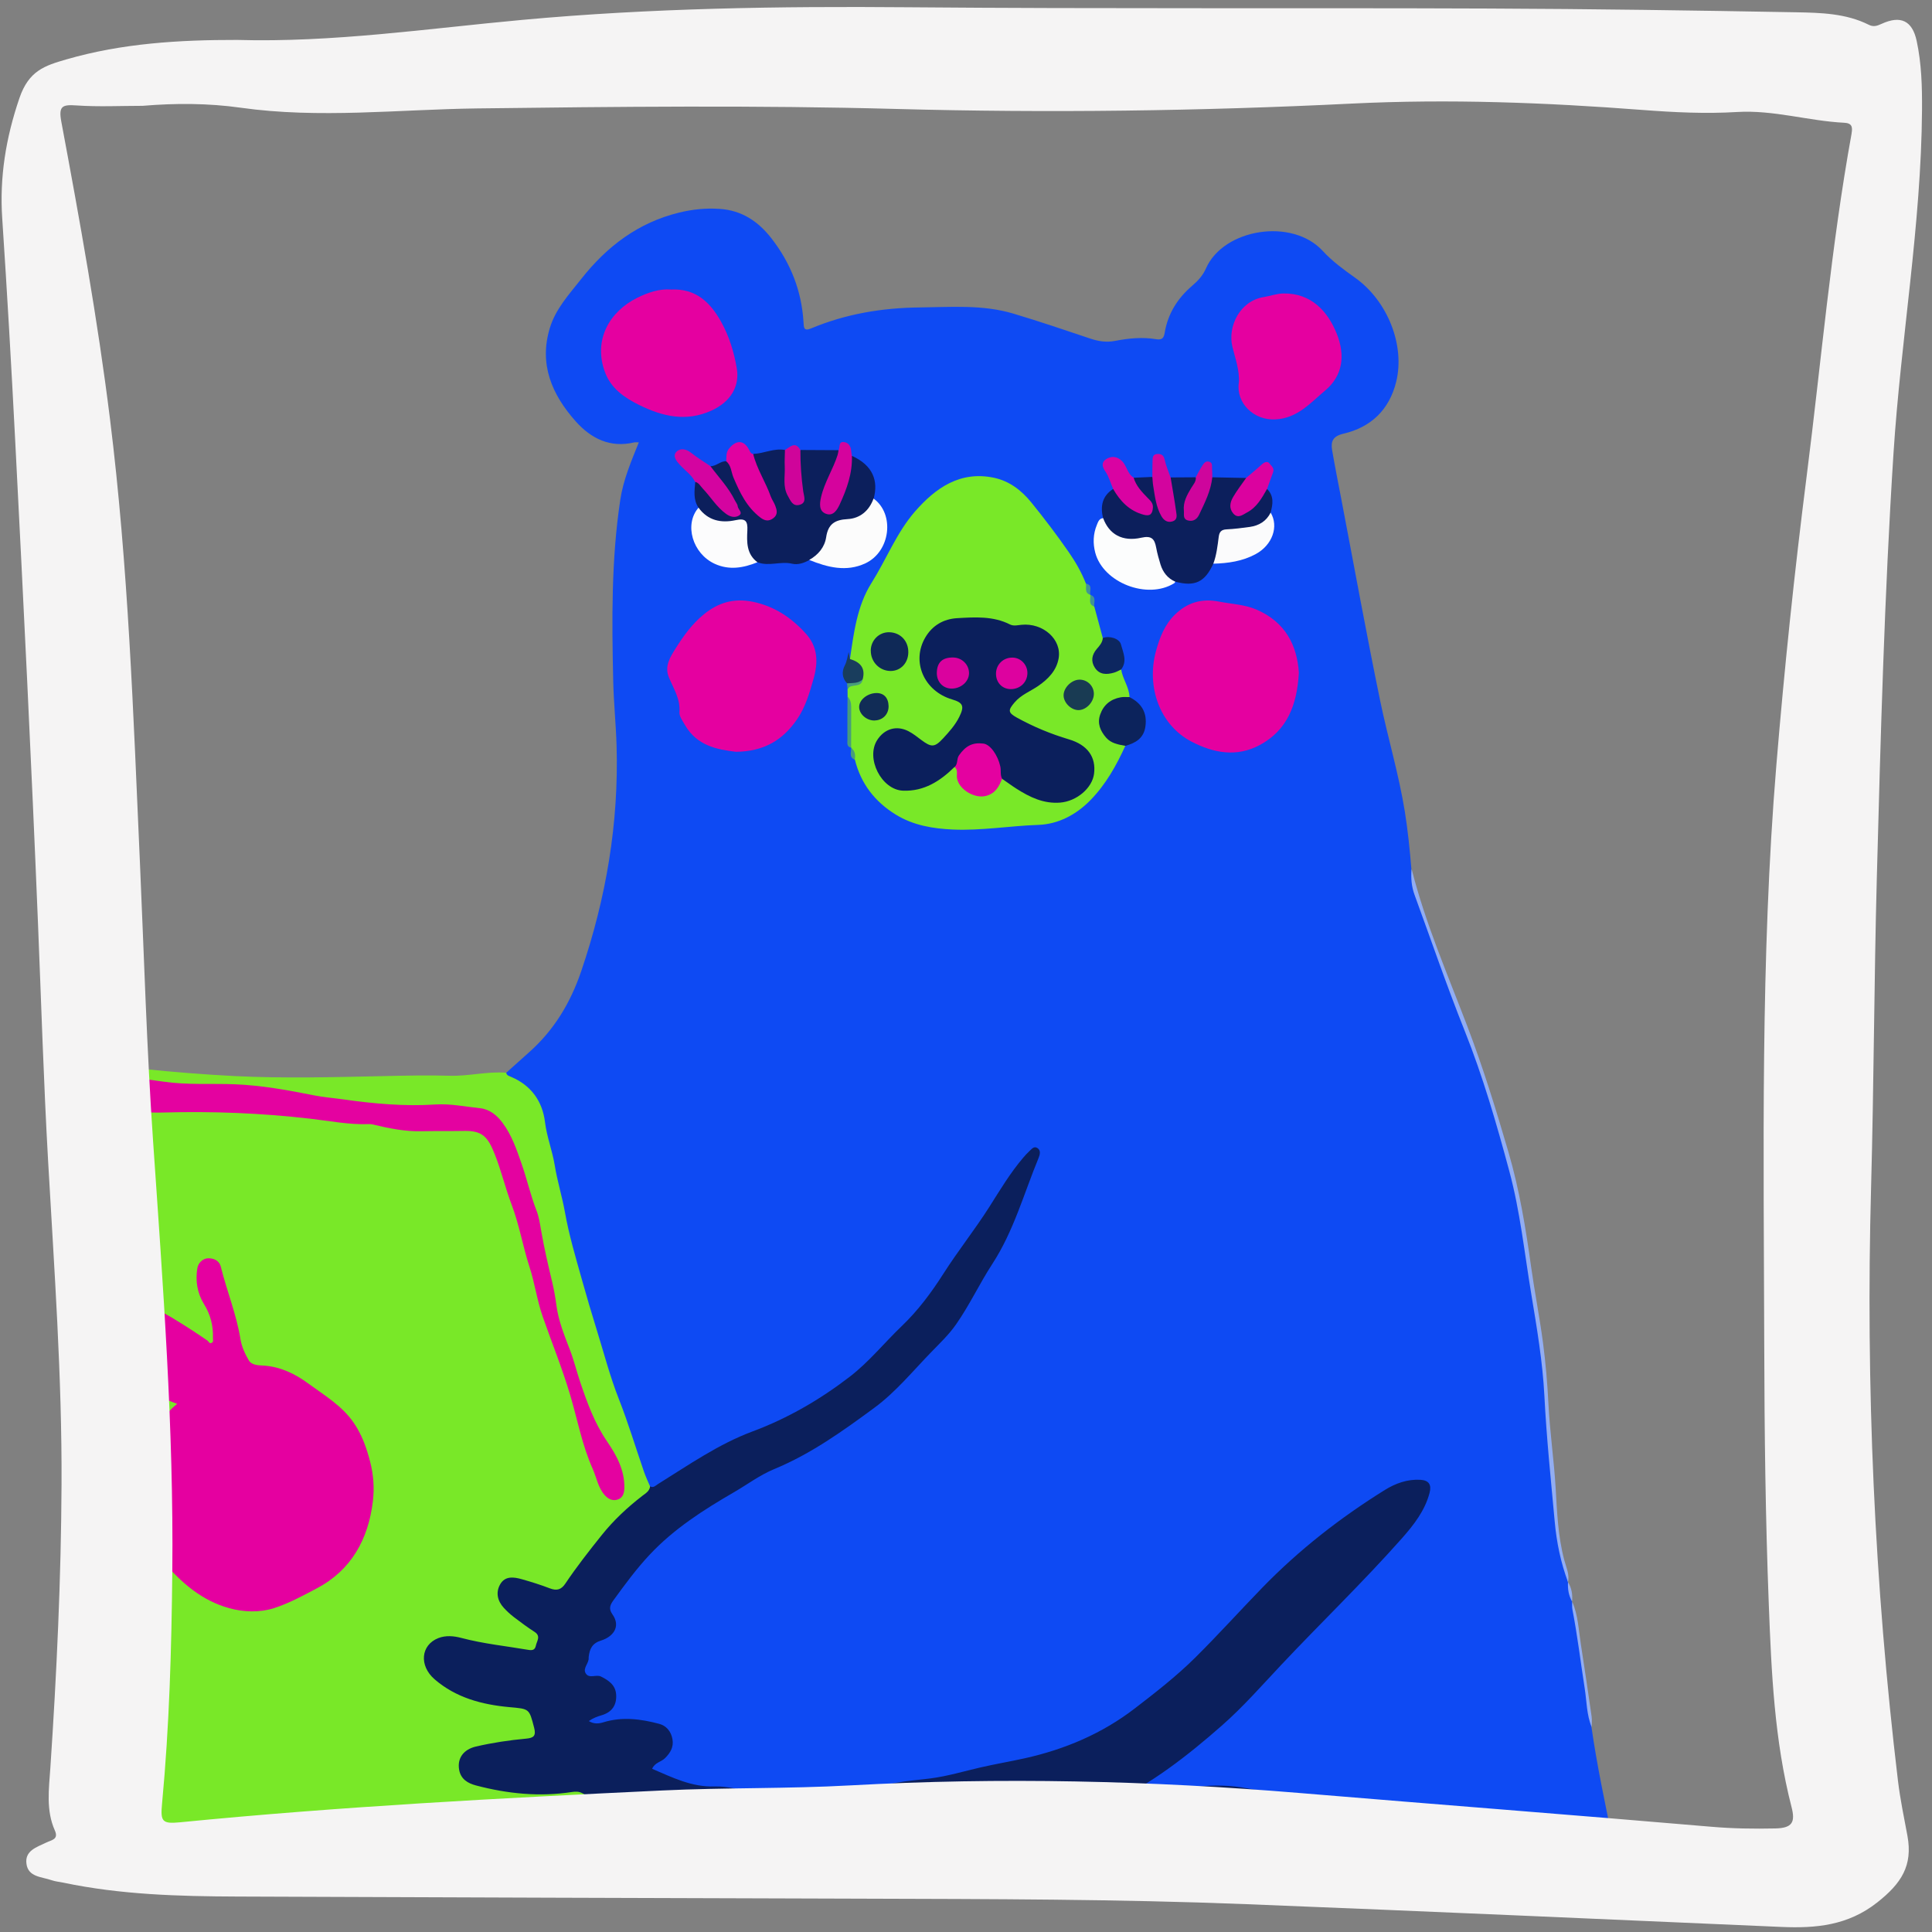 <svg viewBox="0 0 168 168" xmlns="http://www.w3.org/2000/svg">
<rect x="0" y="0" width="168" height="168" fill="#808080" stroke="none"/>
<g clip-path="url(#clip0_1218_2100)">
<path d="M44.024 93.28C44.676 92.692 45.329 92.105 45.986 91.522C48.161 89.597 49.586 87.242 50.53 84.484C52.704 78.108 53.815 71.588 53.616 64.847C53.56 62.973 53.366 61.103 53.324 59.239C53.204 53.968 53.149 48.684 53.94 43.447C54.199 41.73 54.879 40.129 55.55 38.468C55.374 38.468 55.258 38.445 55.157 38.468C53.061 38.968 51.4 38.139 50.062 36.64C47.994 34.322 46.851 31.675 47.814 28.515C48.318 26.854 49.498 25.582 50.553 24.244C52.778 21.422 55.504 19.354 59.048 18.488C60.214 18.202 61.394 18.081 62.592 18.165C64.513 18.294 65.947 19.261 67.094 20.742C68.76 22.889 69.709 25.304 69.871 28.02C69.898 28.474 69.889 28.825 70.523 28.561C73.549 27.294 76.714 26.766 79.981 26.734C82.701 26.706 85.445 26.475 88.101 27.266C90.355 27.937 92.585 28.696 94.815 29.445C95.532 29.686 96.222 29.788 96.98 29.64C98.151 29.413 99.345 29.297 100.534 29.496C100.997 29.57 101.196 29.441 101.274 28.959C101.543 27.294 102.389 25.943 103.662 24.855C104.166 24.425 104.597 23.958 104.865 23.342C106.396 19.877 112.361 18.919 115.026 21.825C115.859 22.731 116.835 23.439 117.83 24.147C120.675 26.169 122.188 30.042 121.407 33.202C120.805 35.636 119.218 37.154 116.817 37.714C115.905 37.927 115.706 38.385 115.836 39.144C116.081 40.569 116.363 41.984 116.636 43.405C117.756 49.254 118.815 55.116 120.018 60.951C120.685 64.171 121.638 67.327 122.161 70.58C122.424 72.236 122.591 73.897 122.73 75.567C122.841 77.913 123.988 79.945 124.724 82.096C125.566 84.553 126.418 87.015 127.426 89.402C128.902 92.9 129.883 96.546 130.975 100.16C131.66 102.418 132.044 104.759 132.465 107.087C132.937 109.692 133.164 112.329 133.733 114.92C134.094 116.563 134.205 118.261 134.325 119.95C134.506 122.541 134.631 125.137 134.954 127.719C135.121 129.033 135.135 130.37 135.209 131.693C135.325 133.692 135.922 135.617 136.338 137.57C136.505 138.125 136.537 138.708 136.694 139.263C137.43 142.872 137.809 146.537 138.388 150.169C138.86 153.482 139.563 156.753 140.229 160.034C141.122 164.406 141.826 168.821 141.613 173.29C141.469 176.261 141.34 179.218 141.451 182.188C141.506 183.701 141.409 183.673 142.807 183.104C146.106 181.758 149.386 181.628 152.519 183.539C154.467 184.728 155.559 186.556 155.966 188.782C156.225 190.202 156.521 191.623 156.614 193.066C156.526 193.455 156.16 193.543 155.892 193.737C155.198 194.237 155.077 194.538 155.415 195.306C155.656 195.847 155.508 196.106 154.952 196.208C154.564 196.277 154.166 196.319 153.786 196.439C152.852 196.736 152.681 197.499 153.398 198.184C153.625 198.401 153.907 198.545 154.134 198.758C154.254 198.869 154.439 198.98 154.374 199.165C154.291 199.405 154.055 199.373 153.865 199.336C152.787 199.105 151.681 199.003 150.64 198.623C150.187 198.457 149.71 198.383 149.257 198.212C148.762 198.026 148.368 198.193 148.063 198.596C147.757 198.994 147.831 199.405 148.077 199.785C148.479 200.409 149.076 200.863 149.585 201.395C149.77 201.589 150.108 201.784 149.946 202.084C149.789 202.381 149.414 202.256 149.164 202.177C147.785 201.733 146.365 201.848 144.953 201.839C144.727 201.839 144.5 201.83 144.278 201.895C143.986 201.978 143.76 202.14 143.69 202.45C143.626 202.741 143.815 202.922 144.014 203.093C144.685 203.667 145.49 204.042 146.198 204.555C146.485 204.763 146.869 204.879 147.017 205.259C145.8 205.522 144.625 205.962 143.366 206.027C139.924 206.198 137.138 204.842 134.806 202.404C134.034 201.599 134.029 201.599 133.242 202.385C130.813 204.814 128.366 207.197 125.238 208.775C121.809 210.506 118.112 211.195 114.397 211.824C110.496 212.481 106.558 212.662 102.612 212.671C99.965 212.676 97.374 213.286 94.736 213.407C90.627 213.592 86.533 214.031 82.415 214.045C78.153 214.064 73.942 214.73 69.704 215.063C64.476 215.475 59.228 215.332 54.019 214.383C51.33 213.893 48.748 213.05 46.111 212.407C43.469 211.764 41.604 210.112 40.544 207.581C39.059 204.032 38.495 200.294 38.268 196.486C39.573 196.486 40.087 196.092 40.637 194.704C41.049 193.668 41.169 192.562 41.391 191.484C41.988 188.541 42.529 185.594 44.056 182.933C45.056 181.193 46.356 179.791 48.045 178.713C48.901 178.167 49.812 178.102 50.747 178.301C51.955 178.561 53.102 179.07 54.032 179.852C55.129 180.777 56.096 181.855 57.04 182.965C58.849 185.099 60.667 187.292 63.638 187.916C65.345 188.277 66.997 188.092 68.663 187.606C70.449 187.084 71.957 186.107 73.406 184.997C75.692 183.248 77.649 181.179 79.523 178.995C80.661 177.663 81.864 176.372 83.011 175.044C84.603 173.193 86.324 171.467 87.916 169.617C92.09 164.758 97.031 161.033 103.389 159.479C105.013 159.081 106.669 158.951 108.326 158.771C109.862 158.604 111.417 158.442 112.902 157.961C113.666 157.711 113.73 157.285 113.138 156.73C112.814 156.429 112.435 156.249 111.995 156.217C111.514 156.18 111.042 156.032 110.57 155.99C108.599 155.809 106.642 155.277 104.657 155.55C102.385 155.865 100.159 156.392 98.04 157.332C96.379 158.063 94.644 158.613 93.047 159.497C92.872 159.594 92.677 159.641 92.474 159.604C92.141 159.257 91.78 158.937 91.363 158.683C91.585 157.993 92.266 158.026 92.761 157.91C95.888 157.174 98.609 155.601 101.191 153.783C104.421 151.506 107.428 148.948 110.015 145.954C112.712 142.835 115.849 140.147 118.561 137.056C119.944 135.478 121.481 134.044 122.739 132.35C123.313 131.578 123.697 130.745 124.025 129.875C124.257 129.26 124.044 128.991 123.345 128.954C122.286 128.899 121.328 129.278 120.458 129.819C116.761 132.119 113.328 134.743 110.292 137.889C108.224 140.031 106.221 142.243 104.069 144.297C100.826 147.393 97.411 150.336 93.121 151.946C91.248 152.649 89.304 153.181 87.31 153.51C86.172 153.7 85.043 153.996 83.918 154.273C82.132 154.713 80.323 154.99 78.496 155.222C77.357 155.365 76.182 155.407 75.067 155.749C74.706 155.86 74.34 155.856 73.97 155.86C71.62 155.893 69.264 155.735 66.923 156.17C65.785 156.383 64.688 155.888 63.569 155.745C62.814 155.648 62.065 155.49 61.301 155.518C59.663 155.578 58.322 154.699 56.887 154.116C56.438 153.936 56.512 153.612 56.809 153.311C57.031 153.084 57.331 152.973 57.572 152.774C58.035 152.385 58.303 151.904 58.197 151.28C58.09 150.66 57.702 150.262 57.105 150.1C55.61 149.688 54.106 149.521 52.575 149.947C52.094 150.081 51.39 150.294 51.201 149.748C51.002 149.16 51.756 149.105 52.168 148.929C53.065 148.55 53.412 148.105 53.324 147.37C53.241 146.671 52.533 146.056 51.719 145.977C50.645 145.875 50.474 145.625 50.803 144.631C50.895 144.358 50.941 144.085 50.988 143.802C51.094 143.164 51.46 142.752 52.052 142.474C53.352 141.873 53.468 141.567 52.917 140.263C52.751 139.869 52.802 139.545 53.033 139.226C54.597 137.038 56.226 134.928 58.331 133.179C60.686 131.221 63.365 129.801 65.952 128.228C67.594 127.228 69.436 126.571 71.055 125.512C73.401 123.975 75.812 122.541 77.778 120.487C79.25 118.951 80.772 117.461 82.234 115.915C83.474 114.601 84.196 112.94 85.108 111.408C86.167 109.632 87.245 107.869 88.055 105.949C88.781 104.223 89.267 102.409 90.04 100.702C90.109 100.544 90.114 100.373 89.98 100.169C89.378 100.415 88.99 100.9 88.647 101.4C86.944 103.876 85.26 106.37 83.664 108.905C81.096 112.982 77.875 116.48 74.313 119.645C72.156 121.56 69.662 123.129 66.923 124.119C64.929 124.841 63.092 125.822 61.288 126.886C60.094 127.594 58.826 128.181 57.702 129.01C57.281 129.32 56.855 129.542 56.313 129.412C55.61 127.982 55.277 126.419 54.717 124.943C53.792 122.504 52.88 120.056 52.158 117.549C51.626 115.702 51.053 113.861 50.594 111.991C50.289 110.751 49.789 109.576 49.493 108.332C49.165 106.953 48.919 105.56 48.605 104.181C48.216 102.474 47.925 100.739 47.393 99.068C47.166 98.36 47.194 97.62 46.976 96.903C46.564 95.566 45.778 94.617 44.547 93.988C44.274 93.849 43.848 93.775 44.015 93.28H44.024Z" fill="#0E4AF3"/>
<path d="M91.337 158.605C91.873 158.716 92.28 159.012 92.563 159.479C92.553 159.748 92.359 159.868 92.165 159.988C90.61 160.932 89.19 162.057 87.751 163.158C87.436 163.398 87.135 163.676 86.682 163.56C85.881 162.991 85.067 162.94 84.211 163.44C83.966 163.584 83.688 163.699 83.406 163.695C81.56 163.648 79.741 164.028 77.909 164.051C72.176 164.125 66.448 164.06 60.715 164.097C59.706 164.102 58.776 163.639 57.772 163.741C55.218 163.995 52.641 163.94 50.1 164.375C49.79 164.426 49.48 164.416 49.166 164.416C47.435 164.416 45.691 164.278 43.979 164.453C42.1 164.648 40.212 164.777 38.339 164.972C36.576 165.157 34.803 165.356 33.027 165.49C30.639 165.675 28.224 165.587 25.864 166.078C25.147 166.101 24.411 165.994 23.75 166.346C24.504 166.762 25.346 166.624 26.183 166.605C28.608 166.984 31.065 166.873 33.499 167.179C35.331 167.405 37.219 167.489 39.06 167.045C39.116 167.031 39.171 167.008 39.227 167.008C42.133 166.92 45.043 166.832 47.949 167.049C48.287 167.207 48.24 167.512 48.199 167.785C48.018 169.02 47.907 170.26 47.75 171.5C47.653 172.282 47.232 172.648 46.501 172.768C45.645 172.907 44.923 172.653 44.576 172.023C44.141 171.227 43.873 170.344 43.322 169.613C43.03 169.224 42.831 168.497 42.262 168.678C41.633 168.877 41.938 169.603 41.911 170.112C41.869 170.765 42.452 171.403 41.962 172.074C41.54 172.296 41.064 172.315 40.647 172.176C39.94 171.94 39.213 171.926 38.496 171.824C37.964 171.602 37.404 171.524 36.83 171.551C35.65 171.658 34.54 171.246 33.406 171.033C32.99 170.954 32.569 170.89 32.152 170.806C31.194 170.547 30.19 170.783 29.223 170.543C28.46 170.353 27.687 170.2 26.975 169.858C26.012 169.395 25.101 168.891 24.3 168.132C23.398 167.276 22.088 167.22 20.969 166.772C20.529 166.596 20.057 166.489 19.664 166.202C17.97 165.601 16.18 165.254 14.556 164.477C12.853 163.662 11.011 163.237 9.309 162.441C7.777 161.723 6.31 159.604 7.185 157.841C7.416 157.374 7.175 157.147 6.694 156.999C5.588 156.671 5.042 155.921 5.181 154.797C5.26 154.158 5.033 153.853 4.552 153.501C3.298 152.594 2.664 151.294 2.461 149.781C2.123 147.241 1.045 144.951 0.036 142.637C-0.598 142.221 -0.677 141.489 -0.894 140.869C-1.241 139.865 -1.944 138.968 -1.843 137.825C-1.542 137.399 -1.084 137.519 -0.677 137.51C0.226 137.492 1.142 137.566 2.016 137.284C2.576 137.103 3.256 136.927 3.312 136.233C3.367 135.521 2.706 135.266 2.16 135.039C1.267 134.669 0.3 134.591 -0.64 134.401C-1.565 134.216 -2.56 134.276 -3.388 133.711C-3.582 133.249 -3.744 132.777 -3.985 132.333C-4.133 132.055 -4.235 131.768 -4.082 131.458C-3.319 130.838 -2.347 130.81 -1.459 130.565C-0.256 130.232 0.952 129.931 2.123 129.492C2.715 129.269 3.266 128.983 3.645 128.451C4.08 127.835 3.95 127.238 3.298 126.877C2.724 126.563 2.114 126.544 1.48 126.655C-0.436 126.988 -2.236 127.655 -3.985 128.492C-4.434 128.705 -4.933 129.131 -5.447 128.566C-5.577 128.316 -5.586 128.053 -5.54 127.78C-5.299 127.049 -4.614 126.729 -4.087 126.285C-3.092 125.448 -2.055 124.656 -1.014 123.874C-0.811 123.722 -0.607 123.564 -0.422 123.393C0.341 122.681 0.577 121.959 0.258 121.297C-0.047 120.659 -0.963 120.238 -1.856 120.339C-2.81 120.45 -3.647 120.844 -4.387 121.45C-5.045 121.987 -5.651 122.583 -6.22 123.217C-6.446 123.472 -6.655 123.87 -7.122 123.611C-7.515 122.954 -7.784 122.255 -7.858 121.487C-7.645 120.95 -8.015 120.492 -8.163 120.057C-8.94 117.762 -9.718 115.472 -10.324 113.126C-10.768 111.405 -11.143 109.665 -11.444 107.916C-11.726 106.269 -12.203 104.677 -12.6 103.062C-12.994 101.447 -13.461 99.856 -13.868 98.245C-14.09 97.371 -14.433 96.538 -14.572 95.636C-14.729 94.613 -14.655 93.6 -14.562 92.586C-14.433 91.115 -13.355 90.171 -11.962 90.597C-11.06 90.874 -10.31 90.657 -9.528 90.486C-7.02 89.935 -4.573 90.449 -2.106 90.745C0.138 91.013 2.303 91.68 4.543 91.99C9.813 92.721 15.106 93.304 20.413 93.572C24.744 93.789 29.094 93.665 33.434 93.572C35.331 93.53 37.223 93.489 39.12 93.544C40.749 93.591 42.373 93.151 44.02 93.281C44.057 93.516 44.243 93.553 44.432 93.637C46.177 94.368 47.167 95.756 47.389 97.561C47.546 98.856 48.028 100.05 48.236 101.322C48.458 102.696 48.879 104.034 49.124 105.403C49.48 107.411 50.063 109.359 50.614 111.317C51.017 112.756 51.438 114.19 51.882 115.615C52.507 117.623 53.029 119.659 53.802 121.626C54.626 123.712 55.269 125.869 56.005 127.992C56.153 128.418 56.347 128.83 56.523 129.246C56.652 129.695 56.352 129.954 56.065 130.172C53.409 132.203 51.465 134.854 49.559 137.547C48.874 138.514 48.546 138.611 47.389 138.232C46.686 138.001 45.987 137.769 45.274 137.58C44.747 137.441 44.15 137.33 43.798 137.88C43.424 138.468 43.562 139.097 43.997 139.616C44.622 140.36 45.427 140.902 46.214 141.462C46.491 141.661 46.788 141.837 46.903 142.188C47.172 142.998 46.589 143.747 45.723 143.655C43.919 143.456 42.123 143.169 40.356 142.757C39.879 142.646 39.412 142.577 38.926 142.591C38.181 142.609 37.58 142.91 37.279 143.595C36.96 144.312 37.136 145.001 37.672 145.557C38.561 146.473 39.648 147.093 40.846 147.486C42.197 147.93 43.576 148.282 45.015 148.231C45.783 148.203 46.265 148.509 46.413 149.286C46.445 149.453 46.51 149.61 46.556 149.776C46.922 151.081 46.741 151.303 45.399 151.461C44.104 151.609 42.808 151.78 41.54 152.113C40.615 152.358 40.212 152.798 40.203 153.534C40.194 154.297 40.546 154.746 41.457 155.024C44.02 155.806 46.658 155.856 49.3 155.648C50.013 155.593 50.637 155.667 51.267 156C53.492 157.184 55.704 158.406 58.022 159.415C58.896 159.794 59.817 159.928 60.729 160.123C65.721 161.191 70.788 160.937 75.817 160.78C79.482 160.664 83.17 160.298 86.751 159.304C87.977 158.961 89.245 158.776 90.499 158.522C90.777 158.466 91.064 158.448 91.327 158.61L91.337 158.605Z" fill="#79E828"/>
<path d="M36.427 194.822C35.548 194.785 34.808 194.392 34.137 193.883C31.93 192.199 30.477 189.964 29.403 187.433C28.256 184.726 27.525 181.894 27.094 179.007C26.687 176.24 26.46 173.441 26.909 170.646C26.96 170.317 26.974 169.984 27.006 169.651C28.464 170.174 29.949 170.549 31.518 170.442C31.707 170.429 31.916 170.415 32.078 170.563C31.925 170.831 31.652 170.84 31.407 170.836C30.782 170.826 30.648 171.183 30.662 171.71C30.699 173.047 30.93 174.362 31.143 175.671C31.698 179.104 32.892 182.352 34.188 185.564C34.914 187.363 35.696 189.145 36.654 190.852C36.695 188.594 36.473 186.346 37.001 184.134C37.334 182.746 37.801 181.399 38.505 180.173C39.088 179.155 39.018 178.438 38.25 177.531C36.968 176.023 36.381 174.186 36.325 172.201C36.316 171.798 36.348 171.377 36.913 171.349C37.454 171.257 37.982 171.224 38.431 171.632C39.388 172.418 39.916 173.552 40.707 174.473C40.888 174.685 41.008 174.954 41.211 175.153C41.397 175.342 41.535 175.68 41.896 175.44C42.192 175.241 42.452 175.005 42.294 174.598C42.081 174.038 42.16 173.418 41.882 172.867C41.739 172.585 41.757 172.256 41.97 171.979C41.961 171.072 41.586 170.206 41.633 169.29C41.656 168.841 41.702 168.416 42.192 168.258C42.641 168.12 42.822 168.494 43.058 168.777C43.812 169.679 44.316 170.72 44.714 171.812C45.052 172.737 45.834 172.534 46.5 172.525C47.157 172.515 47.509 172.219 47.55 171.423C47.624 170.017 47.898 168.619 48.083 167.217C48.642 166.796 49.253 166.935 49.864 167.046C50.285 167.245 50.317 167.652 50.415 168.036C50.674 169.031 50.748 170.049 50.859 171.062C50.924 171.613 51.169 171.937 51.742 172.029C52.288 172.117 52.668 171.965 52.95 171.479C53.58 170.396 54.343 169.411 55.176 168.476C55.518 168.092 55.884 167.74 56.3 167.439C56.781 167.092 57.3 166.875 57.883 167.185C58.47 167.49 58.729 168.009 58.739 168.652C58.748 169.864 58.424 171.007 57.943 172.108C57.818 172.395 57.674 172.673 57.531 172.946C57.425 173.145 57.304 173.334 57.193 173.529C56.888 174.061 57.295 174.889 57.906 175C58.109 175.037 58.239 174.945 58.322 174.792C58.66 174.158 59.261 173.746 59.678 173.177C60.506 172.446 61.399 171.803 62.338 171.215C62.922 170.85 63.555 170.489 64.226 170.951C64.906 171.419 64.717 172.15 64.657 172.821C64.643 172.987 64.569 173.149 64.508 173.307C63.865 174.995 63 176.545 61.621 177.758C61.256 178.082 61.242 178.359 61.51 178.78C62.126 179.757 62.922 180.562 63.768 181.311C64.333 181.811 64.994 181.922 65.813 181.788C67.475 181.515 68.696 180.515 69.978 179.59C72.083 178.072 73.823 176.161 75.586 174.278C77.941 172.071 80.153 169.721 82.434 167.439C82.915 166.958 83.373 166.454 83.891 166.014C84.229 165.778 84.594 165.894 84.955 165.926C86.246 166.033 86.852 165.459 86.815 164.164C86.806 163.909 86.751 163.655 86.987 163.46C88.8 162.068 90.587 160.638 92.562 159.472C94.848 158.218 97.277 157.269 99.72 156.423C102.543 155.446 105.472 154.923 108.521 155.52C109.617 155.738 110.76 155.798 111.88 155.946C112.19 155.988 112.491 156.029 112.778 156.173C113.361 156.464 113.93 156.853 113.823 157.542C113.722 158.204 113 158.213 112.472 158.329C109.83 158.912 107.119 159.014 104.454 159.43C103.001 159.657 101.59 160.231 100.206 160.767C98.277 161.512 96.426 162.424 94.723 163.65C92.373 165.339 90.258 167.282 88.379 169.452C86.866 171.201 85.233 172.839 83.743 174.611C81.61 177.147 79.361 179.595 77.103 182.024C75.22 184.046 73.096 185.818 70.626 187.086C68.613 188.118 66.429 188.636 64.171 188.27C62.51 188.002 60.978 187.317 59.696 186.119C57.758 184.31 56.217 182.135 54.255 180.349C53.182 179.377 51.918 178.776 50.539 178.47C49.188 178.17 48.12 178.859 47.078 179.65C45.528 180.825 44.575 182.426 43.738 184.115C43.039 185.522 42.65 187.026 42.276 188.553C41.804 190.487 41.572 192.467 41.008 194.378C40.8 195.072 40.425 195.65 39.99 196.21C39.499 196.844 38.958 197.048 38.287 196.479C38.102 196.136 37.838 195.817 37.746 195.452C37.551 194.651 37.084 194.568 36.422 194.813L36.427 194.822Z" fill="#0B1F5C"/>
<path d="M136.354 137.584C135.715 135.882 135.354 134.1 135.192 132.305C134.859 128.668 134.48 125.031 134.295 121.381C134.142 118.405 133.642 115.476 133.156 112.538C132.564 108.966 132.189 105.348 131.245 101.841C130.135 97.713 128.95 93.609 127.359 89.625C125.804 85.734 124.453 81.764 123.009 77.826C122.741 77.095 122.672 76.336 122.75 75.568C123.939 80.265 125.869 84.711 127.585 89.218C128.96 92.818 130.089 96.487 131.167 100.175C132.12 103.432 132.671 106.782 133.138 110.146C133.448 112.358 133.883 114.551 134.174 116.763C134.406 118.526 134.558 120.307 134.646 122.084C134.771 124.518 135.123 126.928 135.271 129.353C135.396 131.477 135.475 133.591 136.025 135.664C136.192 136.284 136.488 136.895 136.354 137.571V137.584Z" fill="#92ADF2"/>
<path d="M138.409 150.183C137.956 149.1 137.979 147.929 137.798 146.8C137.442 144.514 137.169 142.219 136.73 139.948C136.688 139.73 136.716 139.499 136.716 139.277C137.229 140.457 137.271 141.734 137.465 142.974C137.794 145.065 138.099 147.161 138.4 149.252C138.442 149.558 138.409 149.873 138.409 150.178V150.183Z" fill="#92ADF2"/>
<path d="M136.706 139.271C136.405 138.743 136.312 138.174 136.349 137.577C136.673 138.095 136.756 138.669 136.706 139.271Z" fill="#92ADF2"/>
<path d="M91.341 158.602C88.93 159.107 86.515 159.579 84.109 160.115C81.073 160.791 77.978 160.902 74.901 161.068C71.731 161.244 68.529 161.3 65.374 161.031C61.283 160.684 57.258 159.865 53.695 157.58C52.723 156.955 51.655 156.483 50.637 155.932C50.345 155.775 50.049 155.775 49.73 155.826C46.907 156.261 44.131 155.979 41.392 155.257C40.688 155.072 40.069 154.716 39.925 153.892C39.749 152.888 40.304 152.124 41.396 151.87C42.835 151.537 44.293 151.319 45.76 151.185C46.426 151.125 46.625 150.926 46.444 150.227C46.01 148.562 46.042 148.603 44.293 148.446C41.919 148.228 39.657 147.636 37.792 146.026C36.427 144.846 36.584 143.046 38.111 142.445C38.764 142.19 39.462 142.255 40.124 142.431C42.049 142.94 44.025 143.139 45.977 143.472C46.338 143.532 46.528 143.435 46.597 143.097C46.681 142.69 47.06 142.273 46.477 141.899C45.857 141.501 45.269 141.061 44.686 140.617C44.372 140.376 44.08 140.108 43.812 139.817C43.261 139.215 43.09 138.484 43.488 137.776C43.918 137.013 44.686 137.128 45.39 137.327C46.209 137.559 47.018 137.813 47.814 138.118C48.411 138.345 48.8 138.243 49.165 137.697C50.142 136.24 51.224 134.861 52.321 133.491C53.353 132.2 54.547 131.085 55.851 130.077C56.138 129.855 56.481 129.669 56.532 129.248C56.832 129.41 57.013 129.174 57.23 129.04C59.891 127.384 62.491 125.57 65.425 124.478C68.52 123.326 71.31 121.697 73.883 119.721C75.549 118.444 76.9 116.76 78.427 115.298C79.838 113.947 80.981 112.406 82.031 110.763C83.294 108.778 84.766 106.937 86.029 104.947C86.954 103.49 87.843 101.995 88.972 100.672C89.138 100.478 89.305 100.288 89.494 100.117C89.698 99.936 89.902 99.626 90.212 99.83C90.531 100.038 90.424 100.413 90.313 100.686C89.032 103.79 88.143 107.066 86.283 109.917C85.168 111.629 84.308 113.489 83.132 115.168C82.512 116.057 81.735 116.792 80.995 117.556C79.38 119.217 77.894 121.045 76.034 122.414C73.295 124.432 70.51 126.431 67.326 127.745C66.072 128.263 64.994 129.082 63.828 129.757C61.172 131.294 58.6 132.941 56.485 135.199C55.333 136.43 54.334 137.79 53.343 139.155C53.098 139.497 52.885 139.854 53.237 140.349C54.056 141.492 53.232 142.361 52.27 142.653C51.493 142.889 51.275 143.384 51.192 144.064C51.192 144.092 51.183 144.12 51.187 144.147C51.233 144.633 50.646 145.054 50.933 145.512C51.229 145.994 51.844 145.582 52.256 145.785C52.922 146.114 53.533 146.526 53.579 147.372C53.63 148.265 53.223 148.876 52.339 149.145C51.955 149.26 51.594 149.381 51.201 149.658C51.659 149.94 52.094 149.88 52.469 149.765C54.107 149.26 55.731 149.478 57.323 149.899C57.929 150.061 58.355 150.542 58.475 151.236C58.595 151.935 58.285 152.425 57.827 152.883C57.498 153.216 56.939 153.258 56.707 153.809C58.461 154.558 60.141 155.41 62.149 155.345C63.227 155.312 64.319 155.618 65.392 155.84C65.989 155.965 66.591 155.997 67.164 155.9C68.742 155.627 70.325 155.613 71.912 155.646C73.957 155.687 75.956 155.391 77.959 155.021C78.926 154.84 79.921 154.771 80.902 154.646C82.387 154.456 83.803 154.026 85.247 153.693C86.528 153.397 87.829 153.179 89.115 152.893C92.599 152.115 95.815 150.759 98.674 148.562C100.488 147.169 102.293 145.762 103.912 144.161C105.916 142.176 107.804 140.08 109.77 138.054C112.963 134.768 116.544 131.974 120.421 129.563C121.342 128.989 122.388 128.61 123.526 128.679C124.253 128.726 124.493 129.11 124.313 129.808C123.901 131.381 122.925 132.612 121.884 133.792C118.515 137.591 114.855 141.112 111.376 144.809C109.696 146.595 108.077 148.446 106.23 150.065C103.255 152.68 100.141 155.104 96.528 156.816C95.116 157.483 93.64 157.922 92.15 158.329C91.877 158.403 91.618 158.514 91.35 158.607L91.341 158.602Z" fill="#0B1F5C"/>
<path d="M97.493 58.215C97.622 59.048 98.191 59.751 98.219 60.616C97.997 60.829 97.692 60.788 97.423 60.861C96.525 61.111 95.794 61.93 95.785 62.703C95.776 63.443 96.345 64.142 97.234 64.466C97.469 64.554 97.729 64.6 97.853 64.859C97.072 66.571 96.165 68.195 94.832 69.565C93.573 70.861 92.005 71.67 90.288 71.73C87.804 71.814 85.337 72.244 82.848 72.133C81.118 72.054 79.415 71.772 77.897 70.837C76.079 69.718 74.857 68.149 74.339 66.062C74.108 65.757 74.26 65.331 74.02 65.026C73.724 64.554 73.895 64.031 73.858 63.531C73.784 62.55 74.001 61.551 73.705 60.579C73.705 60.357 73.705 60.14 73.7 59.918C73.872 59.663 74.047 59.409 74.39 59.362C74.649 59.33 74.788 59.182 74.797 58.918C74.876 58.368 74.746 57.933 74.191 57.687C74.038 57.618 73.909 57.507 73.909 57.313C74.242 55.032 74.529 52.69 75.769 50.715C77.073 48.646 77.966 46.309 79.577 44.463C81.349 42.437 83.487 40.924 86.429 41.544C87.776 41.826 88.84 42.654 89.687 43.7C90.816 45.093 91.903 46.522 92.926 47.998C93.518 48.854 94.05 49.77 94.43 50.752C94.814 50.974 94.476 51.483 94.814 51.723C95.119 51.996 94.827 52.473 95.156 52.741C95.401 53.657 95.651 54.569 95.896 55.485C96.114 55.938 95.785 56.23 95.572 56.554C95.295 56.975 95.082 57.414 95.397 57.891C95.734 58.409 96.257 58.34 96.775 58.252C97.011 58.21 97.243 57.993 97.488 58.219L97.493 58.215Z" fill="#79E828"/>
<path d="M112.943 58.534C112.782 61.305 111.93 63.512 109.529 64.794C107.534 65.858 105.536 65.488 103.625 64.498C100.839 63.054 99.678 59.727 100.515 56.632C100.844 55.424 101.279 54.314 102.163 53.449C103.222 52.407 104.481 52.01 106.012 52.315C107.1 52.528 108.224 52.56 109.265 53.009C111.768 54.092 112.8 56.109 112.948 58.534H112.943Z" fill="#E500A0"/>
<path d="M63.968 65.369C62.391 65.184 60.605 64.86 59.563 63.046C59.36 62.69 59.055 62.287 59.082 61.931C59.175 60.77 58.559 59.867 58.157 58.882C57.764 57.924 58.286 57.124 58.745 56.393C59.434 55.296 60.197 54.232 61.22 53.408C62.455 52.409 63.797 51.988 65.449 52.325C67.342 52.714 68.799 53.7 70.053 55.074C71.126 56.245 71.159 57.572 70.738 59.048C70.386 60.279 70.044 61.478 69.308 62.551C68.082 64.337 66.453 65.355 63.964 65.374L63.968 65.369Z" fill="#E500A0"/>
<path d="M58.354 25.177C60.501 25.07 61.76 26.287 62.704 27.976C63.407 29.239 63.833 30.628 64.069 32.034C64.323 33.529 63.601 34.922 61.843 35.713C59.668 36.689 57.637 36.231 55.583 35.218C54.264 34.565 53.14 33.774 52.617 32.391C51.557 29.568 52.996 27.093 55.416 25.894C56.328 25.445 57.318 25.094 58.35 25.177H58.354Z" fill="#E500A0"/>
<path d="M107.725 33.298C107.804 32.178 107.411 31.183 107.166 30.16C106.735 28.37 107.823 26.158 109.9 25.83C110.474 25.737 111.015 25.524 111.621 25.52C114.023 25.483 115.471 27.088 116.239 29.018C116.98 30.868 116.794 32.65 115.23 33.959C113.958 35.023 112.829 36.37 110.909 36.472C109.03 36.574 107.48 35.051 107.721 33.302L107.725 33.298Z" fill="#E500A0"/>
<path d="M65.501 39.47C66.436 39.438 67.311 38.947 68.273 39.132C68.68 39.877 68.435 40.687 68.477 41.464C68.509 42.033 68.509 42.598 68.828 43.102C68.962 43.315 69.106 43.588 69.407 43.505C69.731 43.412 69.661 43.098 69.638 42.857C69.55 41.955 69.323 41.071 69.351 40.16C69.365 39.799 69.296 39.414 69.61 39.128C70.716 39.132 71.817 39.142 72.923 39.146C73.358 39.59 72.956 39.993 72.803 40.349C72.433 41.21 72.007 42.043 71.757 42.95C71.623 43.435 71.304 44.069 71.896 44.319C72.581 44.606 72.766 43.856 72.969 43.398C73.404 42.417 73.839 41.423 73.816 40.308C73.812 40.062 73.802 39.785 74.085 39.641C75.931 40.483 76.384 41.83 75.972 43.352C76.134 44.037 75.658 44.403 75.223 44.754C74.635 45.235 73.913 45.425 73.168 45.476C72.664 45.508 72.4 45.74 72.271 46.212C72.137 46.702 71.984 47.197 71.716 47.637C71.406 48.15 71.072 48.655 70.383 48.696C69.906 48.956 69.397 49.141 68.865 49.016C67.871 48.784 66.857 49.275 65.876 48.895C64.979 48.71 64.951 47.942 64.793 47.267C64.659 46.702 65.039 45.966 64.52 45.587C64.085 45.268 63.424 45.555 62.859 45.499C61.925 45.407 61.064 45.208 60.745 44.153C60.268 43.454 60.389 42.677 60.458 41.908C60.898 41.603 61.032 42.061 61.235 42.256C61.791 42.783 62.11 43.514 62.702 44.018C62.896 44.185 63.063 44.384 63.29 44.509C63.512 44.629 63.771 44.8 63.993 44.597C64.197 44.407 64.016 44.157 63.914 43.972C63.401 43.056 62.896 42.14 62.175 41.358C61.971 41.14 61.564 40.978 61.786 40.539C62.29 40.539 62.651 40.081 63.165 40.104C63.78 40.039 63.72 40.59 63.831 40.909C64.284 42.237 64.868 43.482 65.89 44.477C65.95 44.537 66.01 44.597 66.075 44.652C66.362 44.921 66.681 45.134 67.052 44.842C67.385 44.583 67.278 44.236 67.126 43.912C66.579 42.788 66.154 41.617 65.603 40.497C65.446 40.173 65.205 39.849 65.511 39.475L65.501 39.47Z" fill="#0C1F5C"/>
<path d="M105.506 49.017C104.774 50.623 103.895 51.035 102.206 50.581C101.684 50.72 101.429 50.359 101.17 50.021C100.712 49.42 100.573 48.689 100.383 47.976C100.115 46.949 100.11 46.94 99.074 47.014C98.051 47.088 97.084 46.995 96.344 46.176C96.062 45.861 95.761 45.542 95.918 45.052C95.668 44.02 95.84 43.132 96.797 42.516C97.186 42.632 97.357 42.979 97.584 43.261C98.001 43.779 98.509 44.177 99.134 44.413C99.389 44.51 99.694 44.677 99.902 44.362C100.11 44.048 99.948 43.766 99.726 43.52C99.5 43.266 99.213 43.062 99.023 42.785C98.773 42.419 98.334 42.095 98.579 41.544L100.208 41.471C100.624 42.16 100.573 42.974 100.814 43.71C100.985 44.242 101.105 45.075 101.711 44.931C102.396 44.77 101.994 43.992 101.896 43.479C101.772 42.826 101.531 42.188 101.795 41.517L103.979 41.503C104.275 41.938 103.923 42.248 103.747 42.576C103.46 43.104 103.155 43.617 103.206 44.247C103.224 44.492 103.155 44.806 103.451 44.913C103.794 45.033 103.951 44.746 104.099 44.496C104.552 43.738 104.807 42.891 105.098 42.067C105.172 41.864 105.158 41.605 105.413 41.503C106.394 41.521 107.375 41.544 108.356 41.563C108.689 41.919 108.291 42.077 108.138 42.271C107.787 42.715 107.44 43.164 107.319 43.728C107.259 44.006 107.273 44.307 107.523 44.506C107.773 44.709 107.999 44.524 108.226 44.422C108.791 44.173 109.175 43.728 109.499 43.224C109.679 42.942 109.809 42.613 110.179 42.516C110.794 43.127 110.692 43.844 110.484 44.575C110.526 45.38 109.887 45.607 109.337 45.871C108.712 46.172 108.013 46.148 107.338 46.213C106.389 46.301 106.246 46.458 106.107 47.398C106.019 47.981 106.024 48.601 105.496 49.022L105.506 49.017Z" fill="#0C1F5C"/>
<path d="M95.924 45.05C96.437 46.456 97.594 47.132 99.246 46.757C100.143 46.554 100.398 46.868 100.537 47.618C100.629 48.117 100.768 48.608 100.916 49.094C101.129 49.769 101.536 50.292 102.202 50.584C102.17 50.63 102.147 50.69 102.101 50.718C99.773 52.162 95.928 50.676 95.239 48.057C95.026 47.248 95.054 46.424 95.382 45.637C95.489 45.378 95.572 45.091 95.924 45.054V45.05Z" fill="#FCFDFD"/>
<path d="M70.371 48.687C71.153 48.248 71.708 47.577 71.838 46.725C72.009 45.569 72.587 45.199 73.707 45.139C74.785 45.078 75.581 44.412 75.96 43.352C77.825 44.699 77.436 47.97 75.243 48.988C73.591 49.756 71.963 49.335 70.371 48.692V48.687Z" fill="#FCFCFC"/>
<path d="M60.74 44.144C61.559 45.273 62.706 45.504 63.969 45.231C64.821 45.046 65.029 45.3 64.987 46.129C64.936 47.133 64.909 48.183 65.866 48.891C64.645 49.386 63.414 49.603 62.156 49.03C60.212 48.141 59.477 45.592 60.74 44.148V44.144Z" fill="#FCFCFD"/>
<path d="M65.493 39.472C65.812 40.782 66.576 41.906 67.02 43.165C67.122 43.447 67.316 43.702 67.418 43.984C67.557 44.354 67.663 44.738 67.256 45.053C66.853 45.363 66.497 45.293 66.122 45.006C64.942 44.109 64.332 42.836 63.776 41.517C63.578 41.046 63.591 40.472 63.147 40.111C63.189 39.736 63.101 39.371 63.392 39.01C64.031 38.223 64.711 38.246 65.16 39.158C65.243 39.32 65.303 39.449 65.489 39.482L65.493 39.472Z" fill="#E101A0"/>
<path d="M97.851 64.855C97.24 64.744 96.62 64.642 96.185 64.143C95.681 63.56 95.394 62.912 95.671 62.125C95.972 61.279 96.583 60.793 97.453 60.635C97.698 60.589 97.957 60.621 98.212 60.617C99.271 61.149 99.771 61.973 99.6 63.18C99.452 64.212 98.734 64.615 97.846 64.86L97.851 64.855Z" fill="#0C235C"/>
<path d="M105.508 49.016C105.785 48.266 105.873 47.475 105.975 46.688C106.031 46.244 106.202 46.054 106.66 46.031C107.335 45.999 108.011 45.911 108.682 45.819C109.482 45.703 110.116 45.323 110.491 44.574C111.213 45.777 110.644 47.396 109.191 48.183C108.048 48.803 106.794 48.983 105.508 49.016Z" fill="#FBFBFC"/>
<path d="M61.774 40.534C62.501 41.51 63.352 42.394 63.898 43.504C63.981 43.675 64.125 43.828 64.148 44.022C64.175 44.3 64.643 44.592 64.254 44.832C63.921 45.036 63.519 44.962 63.148 44.693C62.311 44.092 61.797 43.203 61.103 42.477C60.9 42.264 60.77 41.973 60.446 41.899C60.141 41.297 59.581 40.922 59.141 40.446C58.836 40.113 58.456 39.673 58.817 39.289C59.141 38.947 59.664 39.025 60.099 39.377C60.627 39.798 61.214 40.154 61.774 40.534Z" fill="#D404A0"/>
<path d="M98.578 41.541C98.791 42.253 99.282 42.767 99.786 43.285C100.013 43.516 100.281 43.738 100.253 44.136C100.216 44.668 100.036 44.918 99.453 44.761C98.204 44.428 97.408 43.581 96.792 42.512C96.57 41.994 96.418 41.42 96.103 40.971C95.788 40.523 95.807 40.157 96.205 39.912C96.644 39.648 97.126 39.662 97.561 40.088C97.995 40.513 98.028 41.203 98.578 41.536V41.541Z" fill="#D903A2"/>
<path d="M74.078 39.638C74.134 41.147 73.639 42.511 73.023 43.853C72.783 44.376 72.445 44.89 71.848 44.686C71.186 44.459 71.27 43.784 71.399 43.219C71.695 41.928 72.44 40.809 72.838 39.555C72.88 39.425 72.894 39.282 72.917 39.148C73.079 38.907 72.866 38.366 73.412 38.444C73.81 38.505 73.986 38.828 74.018 39.226C74.027 39.365 74.055 39.504 74.074 39.643L74.078 39.638Z" fill="#D5039D"/>
<path d="M110.181 42.51C109.728 43.311 109.283 44.12 108.432 44.565C108.062 44.759 107.65 45.134 107.234 44.643C106.854 44.195 106.961 43.681 107.215 43.241C107.553 42.654 107.974 42.117 108.363 41.557C108.816 41.169 109.283 40.789 109.723 40.386C109.936 40.188 110.213 40.077 110.371 40.285C110.528 40.498 110.847 40.701 110.699 41.081C110.514 41.553 110.357 42.038 110.186 42.515L110.181 42.51Z" fill="#DB029F"/>
<path d="M101.792 41.512C101.954 42.507 102.139 43.497 102.273 44.492C102.315 44.797 102.421 45.19 101.954 45.338C101.482 45.486 101.177 45.204 100.982 44.871C100.52 44.057 100.423 43.131 100.275 42.224C100.233 41.974 100.228 41.72 100.205 41.47C100.205 41.021 100.205 40.572 100.219 40.128C100.228 39.828 100.205 39.485 100.663 39.476C101.033 39.467 101.195 39.615 101.279 39.989C101.394 40.512 101.612 41.007 101.788 41.516L101.792 41.512Z" fill="#D3049E"/>
<path d="M105.418 41.497C105.297 42.681 104.761 43.722 104.266 44.768C104.094 45.129 103.775 45.379 103.308 45.259C102.831 45.134 102.979 44.736 102.947 44.426C102.864 43.658 103.22 43.038 103.599 42.408C103.761 42.14 104.025 41.872 103.983 41.497C104.164 41.168 104.326 40.826 104.534 40.516C104.664 40.326 104.798 40.072 105.112 40.141C105.473 40.22 105.371 40.521 105.395 40.747C105.418 40.997 105.408 41.247 105.418 41.497Z" fill="#CE059C"/>
<path d="M69.599 39.122C69.594 40.334 69.682 41.542 69.849 42.745C69.9 43.124 70.177 43.721 69.534 43.897C68.937 44.059 68.757 43.564 68.512 43.129C68.044 42.301 68.28 41.426 68.239 40.57C68.216 40.094 68.248 39.612 68.257 39.131C68.701 38.872 69.141 38.34 69.594 39.122H69.599Z" fill="#CF049A"/>
<path d="M97.491 58.216C97.287 58.309 97.088 58.429 96.876 58.489C96.242 58.674 95.612 58.688 95.205 58.063C94.84 57.504 94.937 56.939 95.376 56.425C95.612 56.152 95.867 55.875 95.895 55.481C96.473 55.255 97.338 55.528 97.472 56.032C97.662 56.749 98.046 57.485 97.491 58.216Z" fill="#0D2760"/>
<path d="M73.908 57.307C74.801 57.571 75.282 58.089 75.014 59.079C74.676 59.644 74.162 59.519 73.658 59.417C73.205 58.954 73.195 58.376 73.455 57.876C73.658 57.483 73.691 57.104 73.792 56.692C73.829 56.895 73.866 57.099 73.903 57.303L73.908 57.307Z" fill="#193D5D"/>
<path d="M73.698 60.575C73.962 60.825 74.018 61.154 74.018 61.496C74.018 62.672 74.018 63.847 74.013 65.017C73.611 64.939 73.689 64.606 73.689 64.347C73.68 63.088 73.689 61.83 73.698 60.571V60.575Z" fill="#489D7B"/>
<path d="M73.657 59.422C74.124 59.376 74.624 59.45 75.013 59.08C74.902 59.876 73.985 59.399 73.694 59.913C73.68 59.751 73.671 59.584 73.657 59.422Z" fill="#489D7B"/>
<path d="M95.153 52.739C94.598 52.55 94.857 52.083 94.81 51.722C95.375 51.911 95.102 52.379 95.153 52.739Z" fill="#419494"/>
<path d="M94.808 51.722C94.267 51.56 94.498 51.093 94.424 50.75C95.072 50.87 94.716 51.384 94.808 51.722Z" fill="#419494"/>
<path d="M74.007 65.022C74.354 65.29 74.4 65.656 74.326 66.058C73.79 65.845 74.044 65.392 74.007 65.022Z" fill="#489D7B"/>
<path d="M15.406 122.079C13.569 121.389 11.959 120.631 10.677 119.344C9.951 118.618 8.928 118.22 8.48 117.174C7.753 115.49 8.766 113.658 10.58 113.375C12.431 113.089 13.893 113.931 15.383 114.842C16.29 115.397 17.178 115.98 18.053 116.582C18.159 116.656 18.196 116.85 18.377 116.781C18.594 116.698 18.511 116.499 18.516 116.346C18.553 115.291 18.303 114.305 17.743 113.408C17.146 112.441 16.984 111.377 17.16 110.28C17.238 109.776 17.692 109.401 18.141 109.415C18.539 109.424 19.057 109.563 19.205 110.164C19.728 112.274 20.565 114.296 20.912 116.457C21.014 117.091 21.301 117.725 21.63 118.285C21.903 118.747 22.541 118.72 22.99 118.752C24.438 118.863 25.683 119.478 26.784 120.288C28.186 121.32 29.736 122.227 30.754 123.712C31.467 124.744 31.874 125.892 32.188 127.113C32.485 128.261 32.559 129.403 32.424 130.542C32.031 133.845 30.541 136.548 27.534 138.125C26.331 138.759 25.1 139.435 23.809 139.842C22.569 140.235 21.185 140.189 19.931 139.842C17.595 139.199 15.8 137.672 14.259 135.849C13.477 134.919 13.019 133.887 12.995 132.605C12.949 130.31 13.236 128.038 13.458 125.771C13.592 124.397 14.134 123.051 15.406 122.079Z" fill="#E500A0"/>
<path d="M-12.854 93.293C-12.22 92.447 -11.36 91.947 -10.323 91.938C-9.384 91.928 -8.468 91.447 -7.566 91.674C-5.997 92.067 -4.415 91.905 -2.846 91.928C-1.231 91.952 0.384 92.077 1.947 92.34C4.289 92.738 6.635 93.034 8.985 93.363C10.729 93.608 12.483 93.807 14.223 94.057C16.287 94.358 18.341 94.205 20.4 94.284C22.727 94.376 25.004 94.788 27.276 95.242C28.123 95.413 28.992 95.478 29.853 95.598C32.509 95.977 35.188 96.218 37.876 96.042C39.186 95.959 40.458 96.236 41.745 96.366C42.554 96.449 43.193 96.958 43.688 97.62C44.511 98.712 44.933 99.98 45.372 101.247C45.835 102.571 46.136 103.945 46.649 105.254C46.867 105.805 46.959 106.439 47.061 107.036C47.32 108.544 47.672 110.025 48.023 111.51C48.176 112.158 48.296 112.829 48.38 113.481C48.56 114.855 49.074 116.114 49.555 117.368C49.911 118.298 50.143 119.256 50.457 120.19C51.063 121.986 51.697 123.744 52.785 125.336C53.604 126.534 54.321 127.825 54.293 129.375C54.284 129.805 54.182 130.189 53.798 130.361C53.344 130.564 52.919 130.384 52.595 130.023C52.003 129.37 51.882 128.496 51.54 127.728C50.619 125.678 50.221 123.466 49.587 121.329C48.898 119.001 47.986 116.766 47.191 114.485C46.7 113.079 46.501 111.57 46.038 110.15C45.46 108.368 45.159 106.513 44.488 104.75C43.942 103.316 43.591 101.798 43.022 100.368C42.443 98.906 41.971 98.314 40.407 98.342C39.158 98.365 37.909 98.342 36.659 98.369C35.211 98.406 33.818 98.115 32.426 97.782C32.315 97.754 32.199 97.745 32.088 97.749C30.357 97.814 28.659 97.472 26.961 97.277C22.714 96.787 18.461 96.62 14.195 96.741C11.502 96.819 8.897 96.171 6.246 95.903C4.187 95.695 2.17 95.117 0.129 94.719C-0.199 94.654 -0.551 94.645 -0.889 94.668C-2.818 94.797 -4.729 94.464 -6.617 94.21C-8.255 93.992 -9.865 93.988 -11.494 93.964C-12.466 94.27 -12.817 94.094 -12.864 93.28L-12.854 93.293Z" fill="#E402A0"/>
<path d="M23.943 162.391C20.056 162.391 15.887 162.382 11.718 162.405C11.227 162.405 10.806 162.243 10.469 162.007C10.015 161.697 9.802 161.22 10.233 160.647C10.645 160.091 11.2 159.855 11.824 159.721C13.578 159.337 15.364 159.305 17.136 159.42C22.138 159.744 27.145 159.666 32.151 159.721C33.965 159.74 35.732 159.245 37.546 159.416C43.223 159.953 48.919 159.587 54.606 159.781C55.411 159.809 56.207 160.036 57.021 160.087C57.47 160.115 57.822 160.485 57.896 160.873C57.97 161.244 57.512 161.456 57.22 161.632C56.998 161.766 56.674 161.729 56.392 161.757C51.959 162.22 47.513 162.012 43.075 162.09C36.792 162.206 30.522 162.775 23.947 162.391H23.943Z" fill="#E501A1"/>
<path d="M83.005 66.69C81.756 67.921 80.349 68.828 78.517 68.754C76.643 68.675 75.264 65.936 76.277 64.353C76.906 63.368 77.961 63.048 79.002 63.585C79.4 63.789 79.757 64.08 80.118 64.349C80.983 64.996 81.274 65.001 81.996 64.219C82.533 63.641 83.07 63.044 83.421 62.327C83.879 61.401 83.745 61.1 82.787 60.818C80.349 60.096 79.234 57.542 80.455 55.441C81.071 54.382 82.047 53.822 83.236 53.753C84.786 53.665 86.359 53.558 87.822 54.299C88.145 54.461 88.483 54.363 88.821 54.331C90.7 54.141 92.342 55.603 92.055 57.246C91.87 58.31 91.153 59.041 90.293 59.638C89.603 60.119 88.793 60.406 88.22 61.087C87.655 61.753 87.632 61.961 88.423 62.401C89.862 63.196 91.371 63.821 92.953 64.293C94.582 64.779 95.313 65.834 95.137 67.268C94.984 68.527 93.629 69.67 92.203 69.79C90.764 69.91 89.557 69.327 88.395 68.587C87.965 68.314 87.558 68.008 87.137 67.722C86.697 67.537 86.799 67.125 86.739 66.778C86.609 66.028 86.35 65.334 85.619 64.992C84.883 64.649 84.009 65.103 83.542 65.991C83.403 66.255 83.398 66.62 83.014 66.694L83.005 66.69Z" fill="#0B1F5C"/>
<path d="M83.01 66.691C83.316 66.428 83.168 66.002 83.39 65.683C83.973 64.845 84.593 64.54 85.518 64.66C86.12 64.739 86.763 65.669 86.981 66.636C87.064 66.992 86.957 67.376 87.138 67.719C86.874 68.394 86.573 68.977 85.759 69.204C84.778 69.481 83.353 68.658 83.214 67.635C83.172 67.316 83.325 66.951 83.01 66.691Z" fill="#E401A0"/>
<path d="M75.717 56.569C75.731 55.667 76.444 54.959 77.327 54.977C78.304 55.001 79.002 55.741 78.984 56.74C78.965 57.657 78.327 58.332 77.471 58.346C76.495 58.36 75.708 57.559 75.722 56.569H75.717Z" fill="#0F2957"/>
<path d="M93.842 59.1C94.526 59.082 95.096 59.618 95.119 60.299C95.137 60.997 94.513 61.705 93.837 61.747C93.189 61.788 92.5 61.141 92.486 60.484C92.472 59.817 93.157 59.123 93.846 59.1H93.842Z" fill="#193B53"/>
<path d="M76.051 62.653C75.371 62.666 74.728 62.116 74.709 61.505C74.686 60.885 75.394 60.288 76.181 60.265C76.847 60.247 77.25 60.668 77.268 61.394C77.282 62.102 76.768 62.634 76.056 62.648L76.051 62.653Z" fill="#112C56"/>
<path d="M81.463 58.517C81.472 57.596 81.954 57.152 82.907 57.175C83.67 57.194 84.276 57.814 84.263 58.554C84.249 59.285 83.545 59.891 82.727 59.877C81.991 59.863 81.454 59.29 81.463 58.512V58.517Z" fill="#DA029E"/>
<path d="M86.609 58.558C86.623 57.762 87.262 57.16 88.067 57.184C88.78 57.202 89.353 57.817 89.34 58.544C89.326 59.34 88.687 59.937 87.877 59.923C87.128 59.909 86.6 59.34 86.609 58.562V58.558Z" fill="#DD029F"/>
</g>
<path d="M165.045 154.888C162.988 137.729 162.23 120.5 162.703 103.237C162.947 94.269 162.964 85.299 163.202 76.331C163.532 64.029 163.862 51.727 164.65 39.449C165.289 29.473 167.064 19.585 167.132 9.555C167.145 7.532 167.091 5.529 166.666 3.552C166.285 1.798 165.279 1.314 163.624 2.07C163.216 2.258 162.91 2.359 162.502 2.154C160.514 1.159 158.335 1.109 156.197 1.068C147.302 0.907 138.403 0.776 129.505 0.742C112.639 0.675 95.773 0.773 78.911 0.631C67.742 0.537 56.593 0.705 45.465 1.724C37.192 2.48 28.953 3.71 20.605 3.472C15.588 3.465 10.612 3.761 5.758 5.169C3.899 5.71 2.509 6.14 1.693 8.52C0.5 12.009 -0.044 15.424 0.194 18.99C0.619 25.416 0.99 31.843 1.319 38.273C2.04 52.282 2.733 66.295 3.304 80.311C3.587 87.204 3.794 94.105 4.185 100.992C4.715 110.349 5.395 119.7 5.351 129.081C5.313 137.305 4.929 145.517 4.379 153.721C4.256 155.55 3.984 157.405 4.769 159.17C5.123 159.96 4.467 160.003 4.032 160.218C3.206 160.622 2.139 160.914 2.302 162.08C2.461 163.23 3.631 163.196 4.474 163.492C4.8 163.606 5.153 163.637 5.497 163.707C10.476 164.756 15.53 164.897 20.595 164.917C38.684 164.991 56.774 165.048 74.863 165.102C86.029 165.136 97.198 165.139 108.36 165.579C123.873 166.191 139.382 166.884 154.895 167.559C157.907 167.69 160.687 167.441 163.24 165.428C165.34 163.771 166.34 162.228 165.864 159.637C165.571 158.054 165.235 156.474 165.045 154.881V154.888ZM161.01 11.602C159.219 21.454 158.372 31.426 157.108 41.345C156.041 49.731 155.16 58.134 154.464 66.557C153.073 83.379 153.372 100.232 153.413 117.085C153.43 124.563 153.519 132.039 153.808 139.51C154.035 145.426 154.297 151.352 155.786 157.133C156.122 158.434 155.874 158.965 154.372 158.995C152.506 159.035 150.653 159.008 148.797 158.847C136.867 157.825 124.93 156.908 112.999 155.913C100.019 154.834 86.987 154.531 73.952 155.251C68.497 155.553 63.018 155.435 57.559 155.694C43.562 156.356 29.568 157.089 15.619 158.464C14.072 158.615 13.947 158.36 14.093 156.82C14.725 150.122 14.915 143.389 14.983 136.66C15.113 124.167 14.171 111.724 13.314 99.271C12.757 91.184 12.526 83.073 12.166 74.973C11.595 62.11 11.159 49.257 9.565 36.438C8.488 27.753 6.938 19.175 5.334 10.594C5.075 9.212 5.419 9.081 6.663 9.169C8.569 9.3 10.493 9.202 12.407 9.202C15.255 8.964 18.1 8.967 20.935 9.367C27.784 10.332 34.646 9.515 41.499 9.428C53.653 9.276 65.811 9.145 77.966 9.475C91.171 9.831 104.369 9.659 117.564 9.007C126.004 8.591 134.423 8.917 142.839 9.562C145.562 9.77 148.315 9.905 151.031 9.74C154.226 9.545 157.247 10.52 160.374 10.675C161.041 10.708 161.105 11.048 161.007 11.592L161.01 11.602Z" fill="#F5F4F4"/>
<path d="M164.949 154.97C162.893 137.812 162.135 120.582 162.607 103.32C162.852 94.352 162.869 85.381 163.107 76.414C163.436 64.112 163.766 51.81 164.555 39.532C165.194 29.556 166.968 19.668 167.036 9.638C167.049 7.615 166.995 5.611 166.57 3.635C166.19 1.88 165.183 1.396 163.528 2.153C163.12 2.341 162.814 2.442 162.406 2.237C160.418 1.242 158.239 1.191 156.101 1.151C147.206 0.99 138.308 0.859 129.409 0.825C112.544 0.758 95.678 0.855 78.816 0.714C67.647 0.62 56.498 0.788 45.37 1.806C37.096 2.563 28.857 3.793 20.51 3.554C15.493 3.548 10.517 3.843 5.663 5.252C3.804 5.793 2.413 6.223 1.598 8.603C0.405 12.091 -0.139 15.507 0.099 19.073C0.524 25.499 0.894 31.926 1.224 38.355C1.944 52.365 2.638 66.377 3.209 80.393C3.491 87.287 3.698 94.187 4.089 101.074C4.619 110.432 5.299 119.782 5.255 129.163C5.218 137.388 4.833 145.599 4.283 153.804C4.16 155.632 3.889 157.488 4.674 159.252C5.027 160.042 4.371 160.086 3.936 160.301C3.11 160.704 2.043 160.997 2.206 162.163C2.366 163.313 3.535 163.279 4.378 163.575C4.704 163.689 5.058 163.719 5.401 163.79C10.381 164.839 15.435 164.98 20.499 165C38.589 165.074 56.678 165.131 74.767 165.185C85.933 165.218 97.102 165.222 108.264 165.662C123.777 166.274 139.287 166.966 154.8 167.642C157.811 167.773 160.591 167.524 163.144 165.511C165.245 163.854 166.244 162.311 165.768 159.72C165.476 158.136 165.139 156.557 164.949 154.964V154.97ZM160.914 11.685C159.123 21.536 158.277 31.509 157.012 41.428C155.945 49.814 155.065 58.217 154.368 66.639C152.978 83.462 153.277 100.315 153.318 117.168C153.335 124.646 153.423 132.121 153.712 139.593C153.94 145.509 154.201 151.434 155.69 157.215C156.027 158.516 155.778 159.047 154.276 159.078C152.41 159.118 150.558 159.091 148.702 158.93C136.771 157.908 124.834 156.99 112.904 155.995C99.923 154.916 86.891 154.614 73.856 155.333C68.401 155.636 62.922 155.518 57.463 155.777C43.466 156.439 29.473 157.172 15.523 158.546C13.977 158.698 13.851 158.442 13.997 156.903C14.629 150.204 14.82 143.472 14.888 136.743C15.017 124.249 14.075 111.806 13.219 99.353C12.661 91.267 12.43 83.156 12.07 75.056C11.499 62.193 11.064 49.34 9.47 36.52C8.392 27.835 6.842 19.258 5.238 10.677C4.98 9.295 5.323 9.164 6.567 9.251C8.474 9.382 10.398 9.285 12.311 9.285C15.16 9.046 18.005 9.05 20.839 9.45C27.688 10.414 34.551 9.598 41.403 9.51C53.558 9.359 65.716 9.228 77.871 9.557C91.076 9.914 104.274 9.742 117.469 9.09C125.908 8.673 134.328 8.999 142.743 9.645C145.466 9.853 148.219 9.987 150.935 9.823C154.13 9.628 157.152 10.603 160.279 10.757C160.945 10.791 161.01 11.13 160.911 11.675L160.914 11.685Z" fill=""/>
<defs>
<clipPath id="clip0_1218_2100">
<rect width="156.301" height="155.633" fill="white" transform="translate(5.486 6.542)"/>
</clipPath>
</defs>
</svg>
